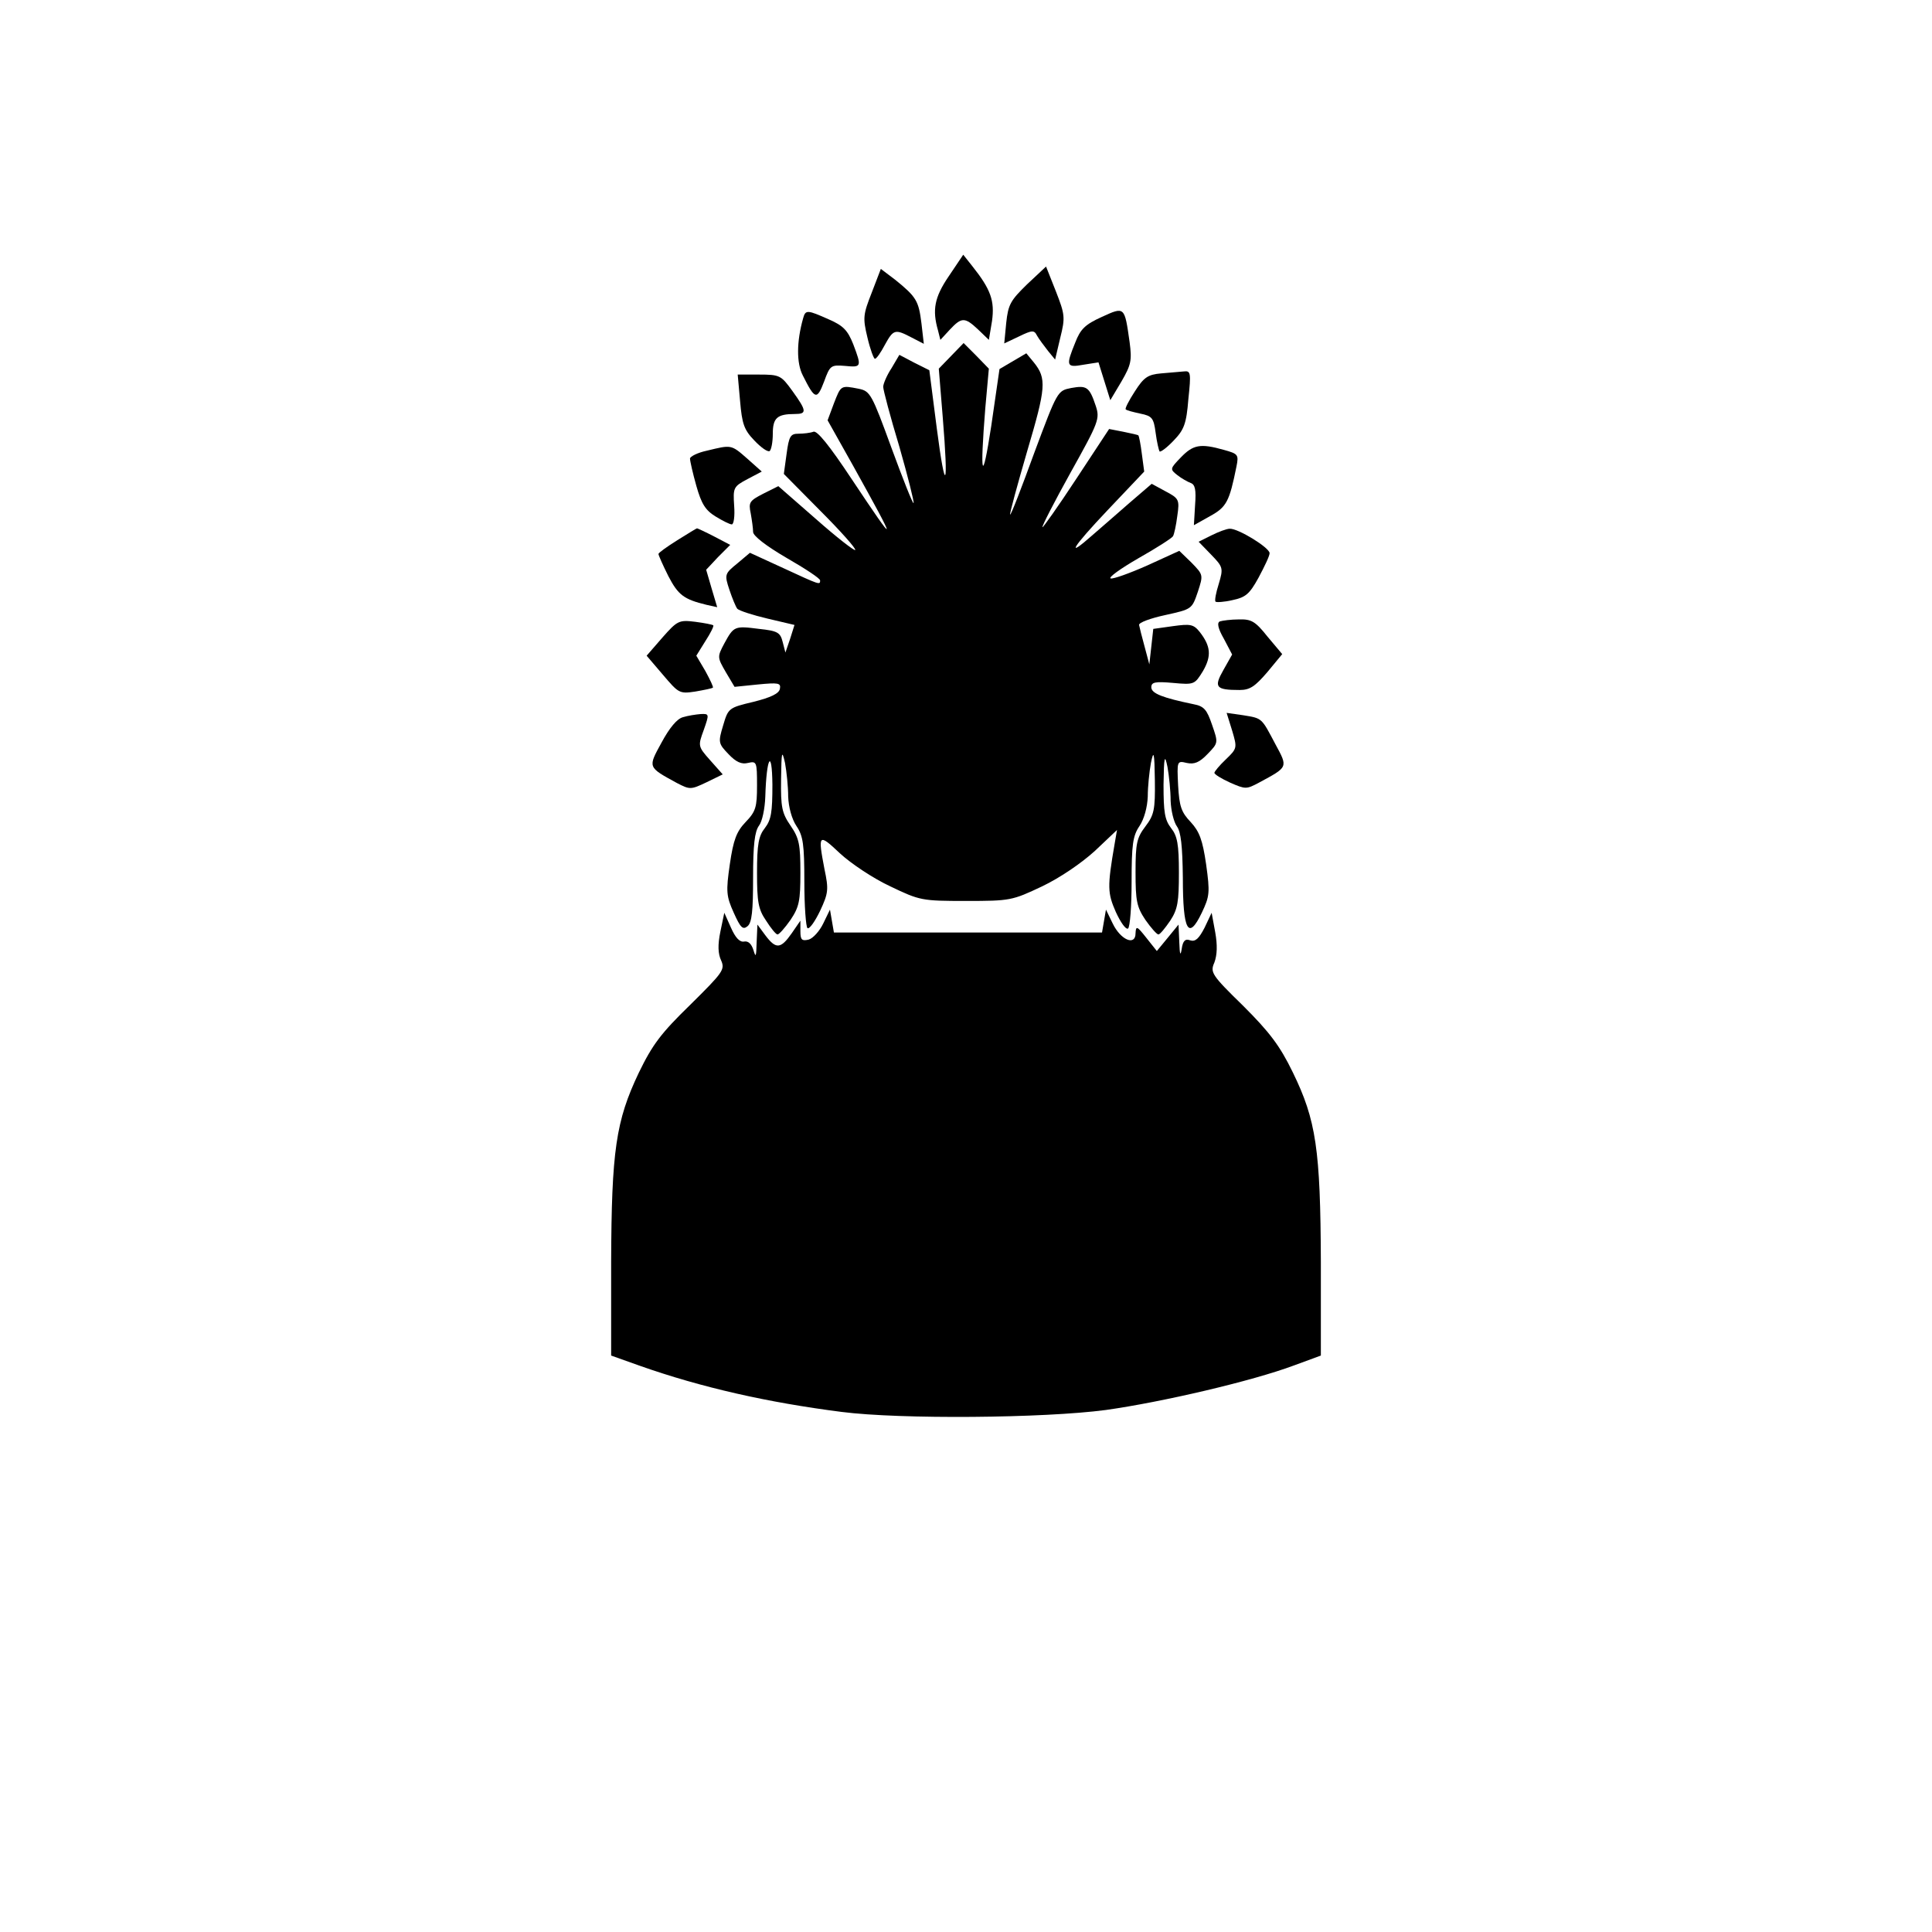 <?xml version="1.0" standalone="no"?>
<!DOCTYPE svg PUBLIC "-//W3C//DTD SVG 20010904//EN"
 "http://www.w3.org/TR/2001/REC-SVG-20010904/DTD/svg10.dtd">
<svg version="1.0" xmlns="http://www.w3.org/2000/svg"
 width="490pt" height="490pt" viewBox="0 0 490 490"
 preserveAspectRatio="xMidYMid meet">
<g transform="translate(0,490) scale(0.1,-0.1)"
fill="#000000" stroke="none">
<path d="M2406 4199 c-36 -53 -42 -85 -27 -137 l6 -24 24 26 c30 32 38 32 72
0 l27 -26 8 48 c7 51 -3 80 -50 139 l-23 29 -37 -55z"/>
<path d="M2211 4158 c-22 -56 -23 -64 -11 -114 7 -30 16 -54 19 -54 4 0 15 16
25 35 22 40 26 41 68 19 l31 -16 -6 52 c-7 57 -13 67 -66 110 l-37 28 -23 -60z"/>
<path d="M2605 4179 c-42 -41 -48 -51 -53 -98 l-5 -52 38 18 c33 16 38 16 45
2 5 -9 18 -26 28 -39 l18 -22 13 55 c13 52 12 59 -11 118 l-25 63 -48 -45z"/>
<path d="M2794 4096 c-42 -19 -54 -31 -67 -65 -24 -59 -23 -64 21 -56 l38 6
15 -48 15 -48 28 47 c25 43 27 54 21 100 -13 91 -12 91 -71 64z"/>
<path d="M2037 4093 c-17 -60 -17 -114 -1 -145 31 -62 36 -63 54 -16 15 41 17
43 53 40 42 -4 43 -3 21 55 -14 35 -25 47 -62 63 -54 24 -59 25 -65 3z"/>
<path d="M2413 3998 l-32 -33 10 -123 c15 -183 7 -198 -15 -29 l-19 148 -38
19 -38 20 -20 -34 c-12 -18 -21 -40 -21 -47 0 -8 18 -76 41 -152 22 -77 38
-141 36 -143 -2 -2 -27 61 -56 140 -50 137 -54 144 -83 150 -46 9 -45 9 -63
-37 l-16 -43 64 -114 c115 -207 115 -212 -3 -35 -57 86 -88 124 -97 120 -8 -3
-25 -5 -38 -5 -20 0 -24 -6 -30 -51 l-7 -51 93 -94 c51 -51 91 -96 88 -99 -3
-2 -48 33 -100 79 l-95 83 -38 -19 c-35 -18 -38 -22 -32 -50 3 -17 6 -38 6
-47 0 -10 32 -35 85 -66 47 -27 85 -52 85 -57 0 -12 0 -12 -93 31 l-85 39 -32
-27 c-32 -26 -33 -28 -20 -67 7 -21 16 -43 20 -48 5 -5 39 -16 77 -25 l68 -16
-11 -35 -12 -35 -7 27 c-6 24 -13 28 -60 33 -62 8 -64 7 -88 -37 -18 -34 -18
-35 4 -73 l22 -37 59 6 c52 5 59 4 56 -11 -2 -12 -23 -22 -67 -33 -63 -15 -64
-16 -77 -60 -13 -43 -12 -46 14 -73 19 -20 33 -26 49 -22 22 5 23 3 23 -57 0
-55 -3 -66 -29 -93 -23 -24 -31 -45 -40 -107 -10 -69 -9 -81 10 -123 17 -38
23 -44 35 -34 11 9 14 39 14 123 0 83 4 117 15 132 8 10 15 43 16 74 3 100 17
124 18 30 0 -70 -3 -89 -19 -110 -16 -20 -20 -41 -20 -113 0 -74 3 -93 23
-122 12 -19 25 -35 29 -35 4 0 19 17 33 37 22 33 25 48 25 120 0 71 -3 87 -25
119 -22 32 -25 47 -24 118 1 70 2 76 10 41 4 -22 8 -60 8 -85 1 -27 9 -57 21
-75 17 -25 20 -47 20 -142 0 -61 4 -114 8 -117 5 -3 19 17 32 44 21 45 22 54
11 106 -17 89 -15 91 39 40 28 -26 85 -64 128 -84 75 -36 80 -37 192 -37 112
0 117 1 193 37 46 22 100 59 134 90 l56 53 -6 -35 c-19 -110 -18 -125 3 -173
12 -26 25 -45 31 -42 5 4 9 57 9 118 0 95 3 117 20 142 12 18 20 48 21 75 0
25 4 63 8 85 7 34 9 28 10 -44 1 -75 -2 -88 -24 -117 -22 -29 -25 -43 -25
-116 0 -73 3 -88 25 -121 14 -20 29 -37 33 -37 4 0 17 16 30 35 19 29 22 48
22 122 0 72 -4 93 -20 113 -16 21 -19 40 -19 110 1 72 3 79 10 45 4 -22 8 -61
8 -86 1 -25 8 -54 16 -65 10 -14 14 -48 15 -130 0 -135 14 -160 48 -89 20 42
21 51 11 123 -9 62 -17 83 -39 107 -24 25 -29 40 -32 93 -3 62 -3 63 22 57 19
-4 32 1 53 23 27 28 27 28 11 74 -13 38 -20 47 -47 52 -77 16 -107 27 -107 43
0 13 10 15 55 11 54 -5 55 -4 76 30 22 38 20 63 -8 99 -16 20 -24 21 -68 15
l-50 -7 -5 -45 -5 -45 -12 45 c-7 25 -13 50 -14 55 -1 6 29 17 66 25 68 15 68
15 83 59 14 43 14 43 -16 74 l-31 30 -81 -37 c-45 -20 -87 -35 -93 -33 -7 2
25 25 70 51 46 26 85 51 88 56 3 5 8 28 11 52 6 41 4 44 -30 62 l-35 19 -57
-49 c-31 -27 -72 -63 -93 -81 -70 -62 -52 -32 39 64 l92 97 -6 45 c-3 24 -7
45 -9 47 -1 1 -18 5 -38 9 l-36 7 -83 -126 c-46 -70 -85 -125 -86 -123 -2 2
30 64 71 138 72 129 75 137 64 170 -16 48 -23 52 -62 45 -35 -7 -35 -7 -94
-165 -32 -88 -59 -158 -61 -156 -2 1 18 74 43 160 48 162 50 185 17 226 l-19
23 -34 -20 -34 -20 -21 -145 c-23 -150 -29 -129 -15 46 l9 100 -32 33 -32 32
-31 -32z"/>
<path d="M2945 3953 c-34 -3 -44 -10 -67 -46 -15 -23 -25 -43 -23 -45 2 -3 19
-7 37 -11 30 -6 34 -11 39 -49 3 -23 8 -44 10 -47 3 -2 19 10 36 28 26 27 32
42 37 105 7 66 6 72 -11 70 -10 -1 -36 -3 -58 -5z"/>
<path d="M1877 3883 c5 -58 10 -73 36 -100 17 -18 34 -30 39 -27 4 3 8 22 8
44 0 40 11 50 56 50 31 0 30 8 -6 58 -29 40 -32 42 -85 42 l-54 0 6 -67z"/>
<path d="M1793 3757 c-24 -5 -43 -15 -43 -20 0 -6 7 -37 16 -69 13 -46 23 -62
49 -78 18 -11 36 -20 41 -20 5 0 8 21 6 47 -3 46 -2 49 34 68 l36 19 -37 33
c-41 36 -40 35 -102 20z"/>
<path d="M2995 3740 c-28 -29 -28 -30 -9 -45 10 -8 26 -17 34 -20 11 -4 14
-17 11 -56 l-3 -51 41 23 c42 23 49 37 67 126 6 30 4 32 -32 42 -60 17 -78 13
-109 -19z"/>
<path d="M1718 3530 c-27 -17 -48 -32 -48 -35 0 -3 11 -28 25 -56 25 -48 39
-59 97 -73 l27 -6 -14 47 -14 48 30 32 31 31 -40 21 c-23 12 -43 21 -44 21 -2
0 -24 -14 -50 -30z"/>
<path d="M3072 3542 l-32 -16 32 -33 c30 -31 31 -34 19 -74 -7 -22 -11 -43 -8
-45 2 -2 22 -1 43 4 33 7 43 15 66 57 15 28 28 55 28 62 0 14 -80 63 -101 62
-8 0 -29 -8 -47 -17z"/>
<path d="M1680 3283 l-40 -46 41 -48 c40 -47 42 -49 82 -43 23 4 43 8 45 10 2
1 -7 20 -19 42 l-23 39 23 37 c13 20 22 38 20 40 -2 2 -23 6 -46 9 -41 5 -45
3 -83 -40z"/>
<path d="M3094 3324 c-8 -3 -5 -18 10 -44 l21 -40 -22 -39 c-25 -44 -20 -51
41 -51 26 0 39 9 70 45 l38 46 -37 44 c-31 39 -41 45 -73 44 -20 0 -42 -3 -48
-5z"/>
<path d="M1732 3081 c-15 -4 -34 -27 -54 -64 -35 -64 -36 -62 39 -103 33 -17
35 -17 75 2 l41 20 -32 36 c-31 35 -31 36 -16 77 14 40 14 41 -8 40 -12 -1
-32 -4 -45 -8z"/>
<path d="M3125 3047 c13 -44 13 -45 -16 -73 -16 -15 -29 -31 -29 -34 0 -4 18
-15 40 -25 39 -17 41 -17 73 0 74 40 74 38 42 97 -36 68 -33 66 -82 74 l-42 6
14 -45z"/>
<path d="M2088 2558 c-9 -19 -26 -38 -37 -41 -17 -4 -21 -1 -21 21 l0 27 -22
-32 c-28 -40 -40 -41 -67 -5 l-20 27 -2 -45 c-1 -36 -2 -40 -8 -20 -5 16 -13
24 -24 22 -11 -2 -22 10 -33 35 l-17 38 -10 -48 c-7 -34 -6 -56 2 -73 10 -23
5 -30 -78 -112 -75 -73 -96 -101 -131 -173 -58 -122 -69 -197 -70 -480 l0
-237 73 -26 c156 -55 324 -93 512 -117 149 -19 512 -16 670 5 142 20 370 73
477 113 l68 25 0 237 c-1 286 -12 360 -71 481 -33 68 -59 102 -126 169 -81 79
-84 85 -73 110 7 19 8 44 2 77 l-9 49 -18 -38 c-14 -27 -23 -36 -36 -32 -13 5
-19 -1 -22 -22 -3 -19 -5 -14 -6 17 l-2 45 -27 -33 -28 -34 -27 34 c-23 29
-26 31 -27 11 0 -33 -38 -17 -58 25 l-17 35 -5 -29 -5 -29 -340 0 -340 0 -5
29 -5 29 -17 -35z"/>
</g>
</svg>
